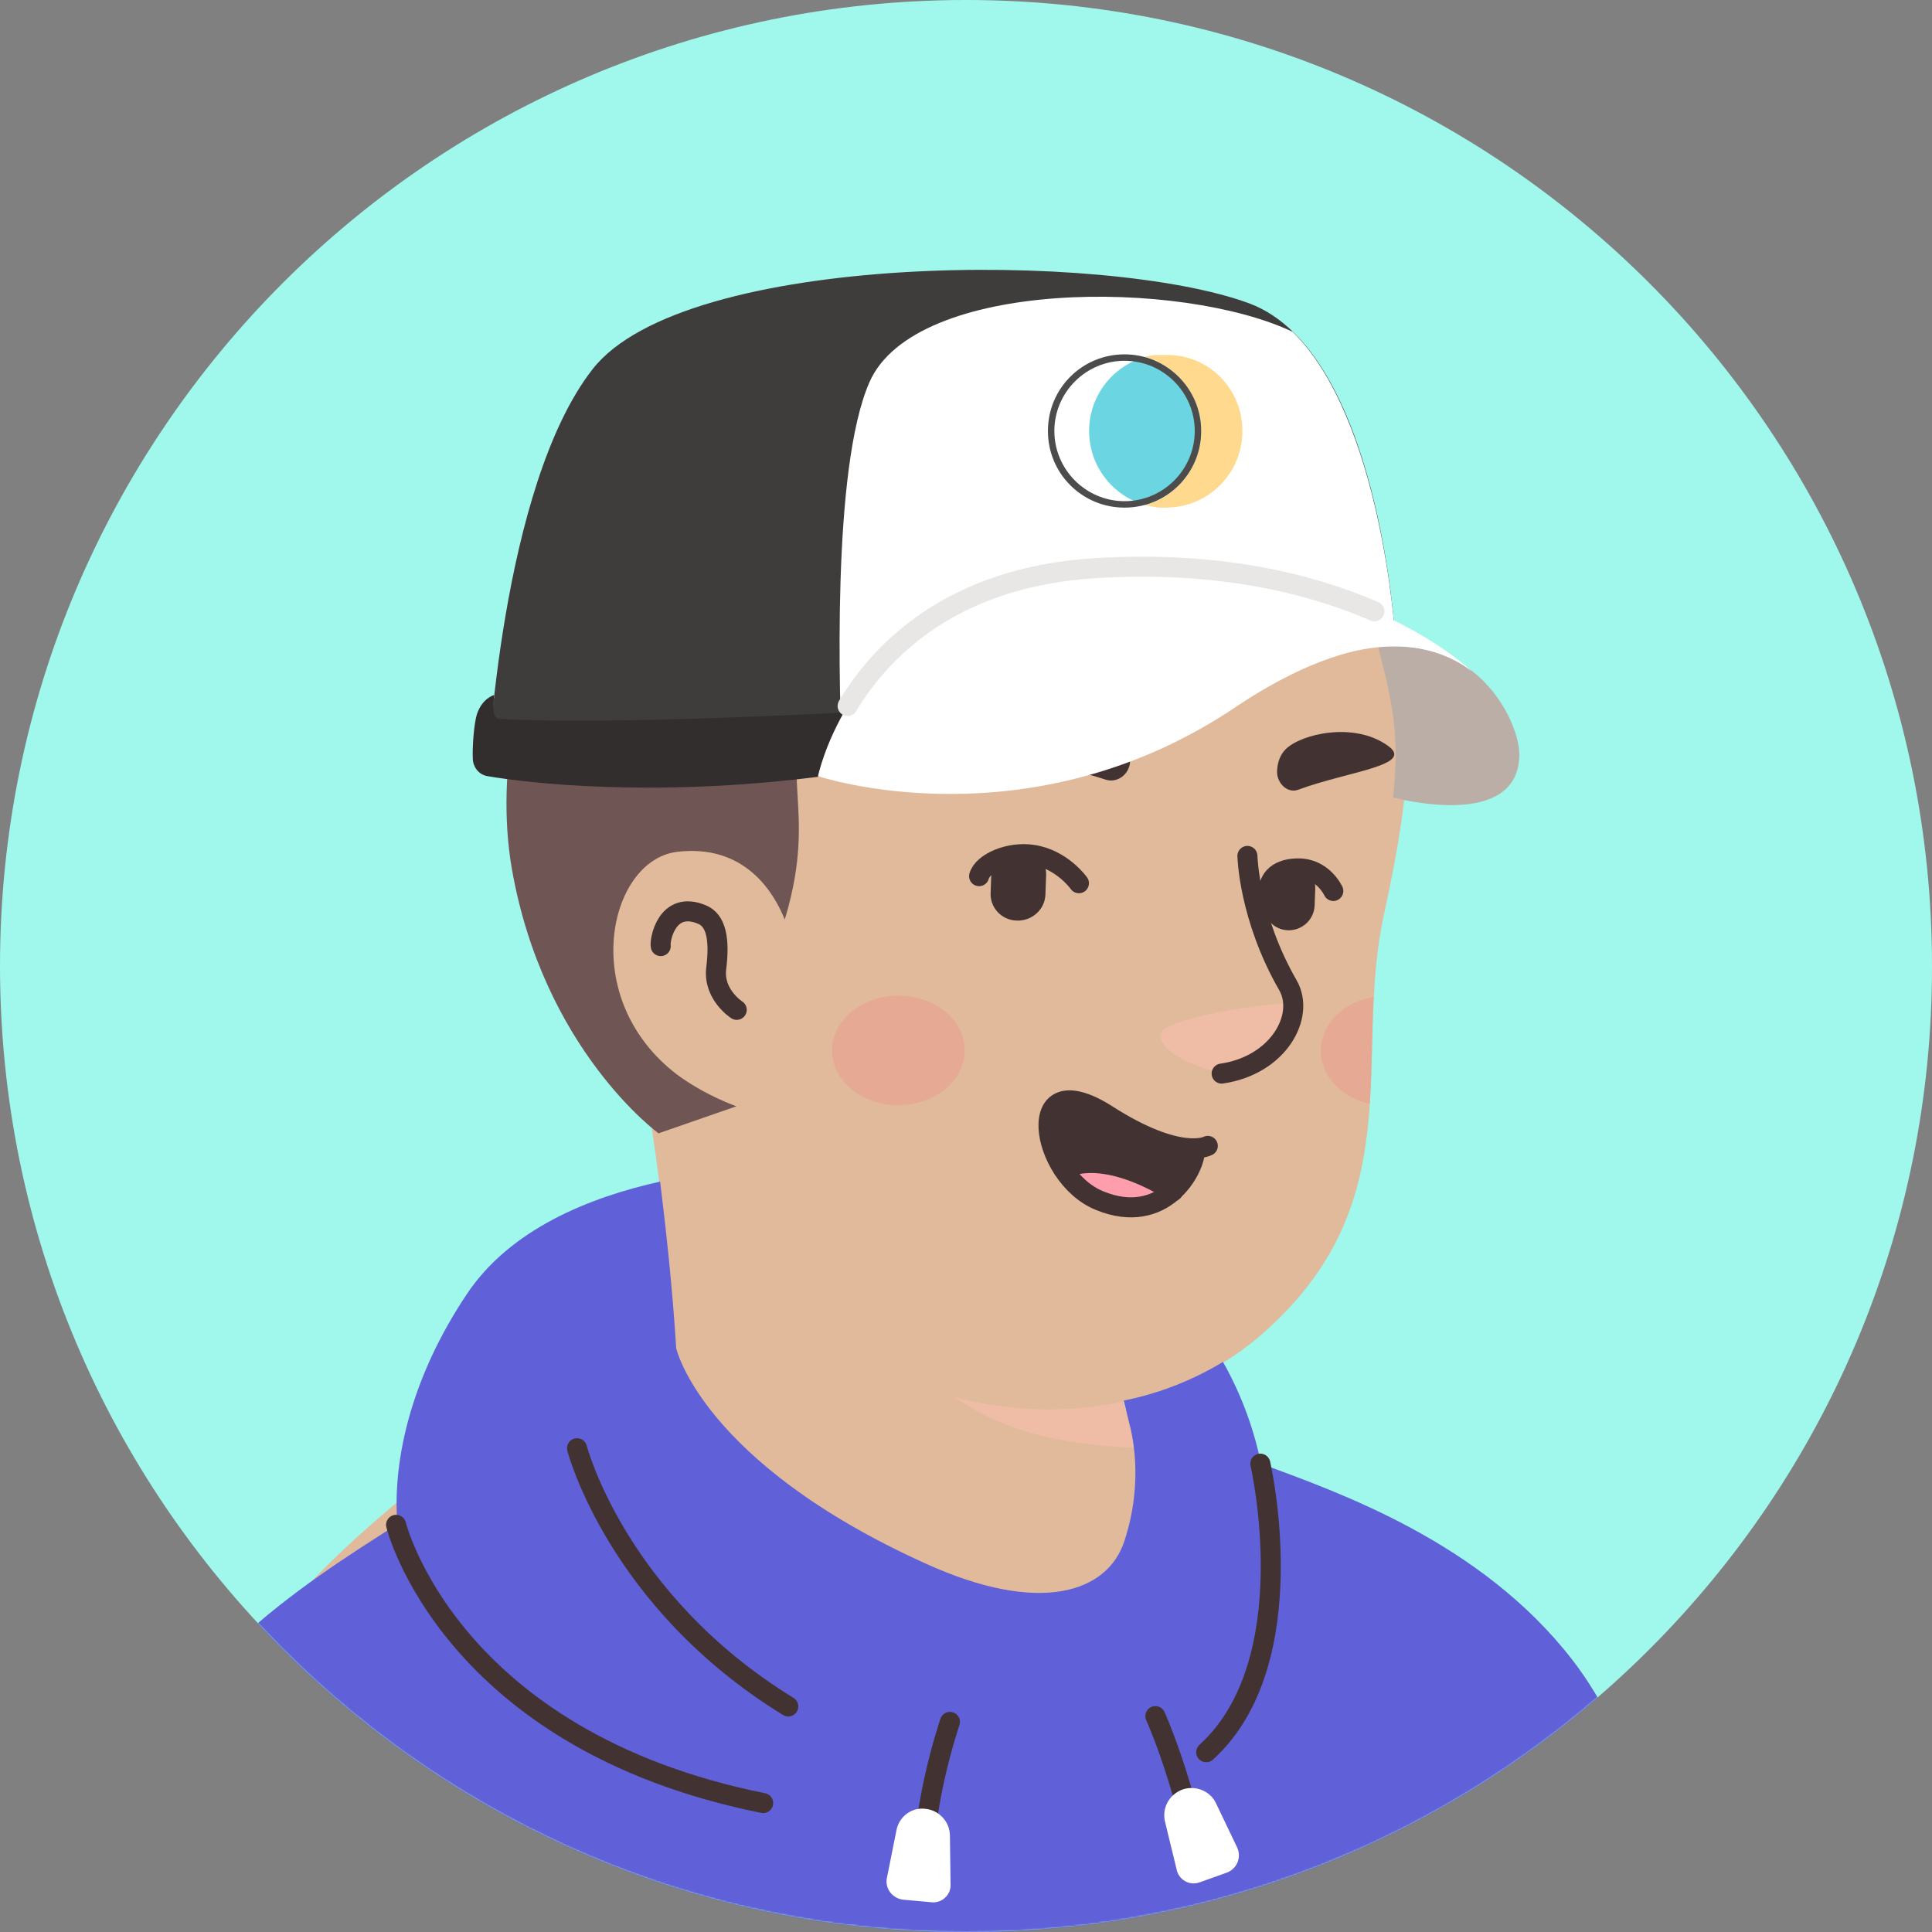<svg width="1300" height="1300" viewBox="0 0 1300 1300" fill="none" xmlns="http://www.w3.org/2000/svg">
<rect x="0" y="0" width="1300" height="1300" fill="#808080" stroke="none"/>
<path d="M650 1300C290.71 1300 0 1008.86 0 650C0 290.71 291.141 0 650 0C1009.29 0 1300 291.141 1300 650C1300.43 1009.29 1009.29 1300 650 1300Z" fill="#A0F7EC"/>
<mask id="mask0_425_4257" style="mask-type:alpha" maskUnits="userSpaceOnUse" x="0" y="0" width="1300" height="1300">
<path d="M650 1300C290.71 1300 0 1008.86 0 650C0 290.71 291.141 0 650 0C1009.29 0 1300 291.141 1300 650C1300.43 1009.29 1009.29 1300 650 1300Z" fill="#F7C0B5"/>
</mask>
<g mask="url(#mask0_425_4257)">
<path d="M1013.99 1197.33C1010.96 1199.5 1007.49 1201.66 1004.46 1203.83C1000.99 1206 997.961 1208.16 994.495 1209.9C991.461 1211.63 988.861 1213.36 985.828 1215.1C985.395 1215.53 984.961 1215.53 984.528 1215.96C974.561 1222.03 964.161 1227.66 953.761 1232.86C950.728 1234.6 947.261 1236.33 944.228 1237.63C944.228 1237.63 943.795 1238.06 943.361 1238.06C939.895 1239.8 936.428 1241.53 932.961 1243.26C926.028 1246.73 918.661 1249.76 911.728 1252.8C908.261 1254.53 904.361 1255.83 900.895 1257.13C897.428 1258.43 893.528 1260.16 890.061 1261.46C886.595 1262.76 882.695 1264.5 879.228 1265.8C879.228 1265.8 879.228 1265.8 878.795 1265.8C875.328 1267.1 871.428 1268.4 867.961 1269.7C860.161 1272.3 851.928 1274.9 844.128 1277.5C841.528 1278.36 838.495 1279.23 835.895 1280.1C827.661 1282.7 819.428 1284.86 811.195 1286.6C808.161 1287.46 805.128 1287.9 801.661 1288.76C793.861 1290.5 785.628 1292.23 777.828 1293.96C776.095 1294.4 774.795 1294.4 773.061 1294.83C770.461 1295.26 767.428 1295.7 764.828 1296.13C760.928 1296.56 757.461 1297.43 753.561 1297.86C751.828 1298.3 750.095 1298.3 748.361 1298.73C746.195 1299.16 743.595 1299.6 740.995 1299.6C734.061 1300.46 726.695 1301.33 719.761 1302.2C717.595 1302.63 714.995 1302.63 712.828 1303.06H712.395C709.361 1303.5 706.328 1303.5 703.295 1303.93C700.261 1304.36 697.228 1304.36 694.195 1304.36C692.461 1304.36 690.295 1304.8 688.561 1304.8C685.095 1304.8 682.061 1305.23 679.028 1305.23C674.695 1305.23 670.795 1305.66 666.461 1305.66C662.128 1305.66 658.228 1305.66 653.895 1305.66C650.861 1305.66 647.828 1305.66 644.795 1305.66C462.362 1303.06 297.695 1225.5 180.695 1102.43C180.695 1102.43 180.695 1102 180.262 1102C193.695 1075.56 243.528 1027.9 295.528 988.464C361.395 938.631 454.562 907.865 454.562 907.865C454.562 907.865 515.662 897.898 742.295 945.131C915.195 981.531 988.861 1129.3 1013.99 1197.33Z" fill="#E0BA9B"/>
<path d="M790.398 1065.16C781.298 1109.8 722.365 1136.23 623.132 1096.36C501.365 1046.96 454.565 907.864 454.565 907.864C448.065 808.198 432.898 722.831 432.898 722.831C573.732 710.698 740.132 875.364 740.132 875.364L759.198 956.831C760.932 963.764 764.398 969.831 769.598 974.164C778.698 989.764 796.465 1036.56 790.398 1065.16Z" fill="#E0BA9B"/>
<path d="M769.595 974.598C686.828 970.264 625.728 958.131 560.295 840.698C615.762 889.664 681.195 908.298 750.095 916.964L759.195 956.831C760.928 964.198 764.395 970.264 769.595 974.598Z" fill="#EFBDA5"/>
<path d="M940.755 452.431C948.555 488.831 952.455 518.298 931.221 615.365C909.988 712.431 950.721 809.498 848.455 898.331C779.555 958.131 659.088 969.398 562.888 903.965C530.388 881.865 500.488 851.098 476.221 810.798C457.155 779.165 435.055 749.265 410.355 721.965C376.121 684.698 334.955 609.731 355.321 477.131C388.255 261.332 601.888 236.632 727.988 260.465C854.088 284.298 919.521 356.231 940.755 452.431Z" fill="#E0BA9B"/>
<path d="M526.066 621.865C526.066 621.865 512.633 556.865 449.366 564.665C394.766 571.598 375.7 702.465 499.633 738.865" fill="#E0BA9B"/>
<path d="M495.726 679.498C495.726 679.498 480.126 669.531 481.859 652.198C484.459 631.831 481.859 619.265 472.326 615.365C448.493 605.398 443.726 633.131 444.593 636.598" stroke="#423232" stroke-width="13.479" stroke-miterlimit="10" stroke-linecap="round" stroke-linejoin="round"/>
<path d="M826.366 721.531C826.366 721.531 842.832 722.398 858.432 703.765C867.099 693.365 874.466 680.365 869.699 676.465C864.932 672.131 786.499 684.265 781.299 694.665C776.099 705.065 806.432 721.531 826.366 721.531Z" fill="#EFBDA5"/>
<path d="M839.355 575.932C839.355 575.932 840.221 617.098 866.655 663.031C878.355 683.398 860.588 716.765 822.021 722.398" stroke="#423232" stroke-width="13.479" stroke-miterlimit="10" stroke-linecap="round" stroke-linejoin="round"/>
<path opacity="0.42" d="M604.489 743.631C629.139 743.631 649.122 727.14 649.122 706.798C649.122 686.455 629.139 669.965 604.489 669.965C579.839 669.965 559.855 686.455 559.855 706.798C559.855 727.14 579.839 743.631 604.489 743.631Z" fill="#ED938A"/>
<path opacity="0.42" d="M924.299 670.831C922.999 695.098 923.432 718.931 921.699 742.764C902.632 738.431 888.766 724.131 888.766 707.231C888.766 689.031 903.932 674.298 924.299 670.831Z" fill="#ED938A"/>
<path d="M1057.78 1116.61C996.249 1037.31 900.915 1004.37 848.482 984.872C844.149 963.206 835.915 939.372 822.915 916.406C802.982 928.539 780.015 937.639 756.182 942.406L759.649 956.706C761.382 963.639 770.049 995.706 756.615 1036.87C745.349 1071.54 699.849 1087.14 622.715 1052.04C472.349 984.006 455.015 907.306 455.015 907.306C452.415 865.706 448.082 826.706 444.182 795.072C397.382 805.472 343.216 826.706 313.749 871.339C277.349 925.939 263.916 981.406 267.382 1025.61C204.116 1065.91 106.182 1127.01 74.116 1236.21C32.516 1378.34 39.449 1465.44 39.449 1465.44H1159.18C1157.88 1465.87 1141.42 1224.51 1057.78 1116.61Z" fill="#6060D8"/>
<path d="M388.283 974.473C388.283 974.473 414.717 1077.17 530.417 1148.24" stroke="#423232" stroke-width="13.479" stroke-miterlimit="10" stroke-linecap="round" stroke-linejoin="round"/>
<path d="M848.048 984.873C848.048 984.873 878.815 1117.91 811.648 1179.01" stroke="#423232" stroke-width="13.479" stroke-miterlimit="10" stroke-linecap="round" stroke-linejoin="round"/>
<path d="M639.187 1158.64C639.187 1158.64 616.654 1224.51 622.721 1270.01" stroke="#423232" stroke-width="13.479" stroke-miterlimit="10" stroke-linecap="round" stroke-linejoin="round"/>
<path d="M777.416 1154.74C777.416 1154.74 794.316 1191.57 806.449 1250.07" stroke="#423232" stroke-width="13.479" stroke-miterlimit="10" stroke-linecap="round" stroke-linejoin="round"/>
<path d="M266.52 1026.04C266.52 1026.04 302.053 1170.77 513.519 1213.24" stroke="#423232" stroke-width="13.479" stroke-miterlimit="10" stroke-linecap="round" stroke-linejoin="round"/>
<path d="M626.618 1279.97L607.551 1278.24C600.618 1277.37 595.418 1270.87 596.718 1263.94L603.218 1231.44C604.951 1222.34 613.618 1215.84 622.718 1217.14C631.818 1218.01 639.184 1225.81 639.184 1235.34L639.618 1268.71C639.618 1275.21 633.551 1280.84 626.618 1279.97Z" fill="white"/>
<path d="M825.519 1260.04L807.319 1266.54C800.385 1269.14 793.019 1264.81 791.719 1257.87L783.919 1225.81C781.752 1216.71 786.519 1207.61 795.619 1204.14C804.285 1201.11 814.252 1205.01 818.152 1213.24L832.452 1243.14C835.485 1249.64 832.452 1257.44 825.519 1260.04Z" fill="white"/>
<path d="M1016.62 1250.07C1016.62 1250.07 1040.88 1386.14 1031.35 1465.87" stroke="#544D4D" stroke-width="13.479" stroke-miterlimit="10" stroke-linecap="round" stroke-linejoin="round"/>
<path d="M683.936 619.439C673.536 619.006 665.736 610.339 666.603 599.939L667.036 587.806C667.47 577.406 676.136 569.606 686.536 570.472C696.936 570.906 704.736 579.572 703.87 589.972L703.436 602.106C703.003 612.072 694.336 619.872 683.936 619.439Z" fill="#423232"/>
<path d="M866.37 625.939C856.836 625.506 849.47 617.272 849.903 607.739L850.336 596.472C850.77 586.939 859.003 579.572 868.536 580.006C878.07 580.439 885.436 588.672 885.003 598.206L884.57 609.472C884.136 619.006 875.903 626.372 866.37 625.939Z" fill="#423232"/>
<path d="M725.983 594.306C725.983 594.306 714.716 578.272 695.216 575.239C679.183 572.639 661.416 580.439 658.816 589.539" stroke="#423232" stroke-width="13.479" stroke-miterlimit="10" stroke-linecap="round" stroke-linejoin="round"/>
<path d="M853.816 598.206C853.816 598.206 853.816 584.339 873.75 584.339C890.216 584.339 897.15 599.506 897.15 599.506" stroke="#423232" stroke-width="13.479" stroke-miterlimit="10" stroke-linecap="round" stroke-linejoin="round"/>
<path d="M743.734 524.539C752.834 527.572 761.934 519.339 760.2 509.372C759.334 504.172 757.167 498.972 752.834 495.072C739.834 483.372 686.1 472.972 653.6 488.139C625 502.005 702.134 510.672 743.734 524.539Z" fill="#423232"/>
<path d="M873.303 531.472C865.936 534.072 858.136 526.272 859.436 517.172C859.869 512.406 861.603 507.639 865.069 504.172C875.469 493.772 911.003 485.539 933.536 501.572C953.036 515.006 907.103 518.906 873.303 531.472Z" fill="#423232"/>
<path d="M804.15 772.845C804.599 780.033 799.207 792.613 789.323 801.599C738.554 770.598 715.64 786.772 715.64 786.772C697.669 759.366 701.712 722.075 745.293 750.38C775.845 769.7 794.265 772.845 804.15 772.845Z" fill="#423232"/>
<path d="M789.329 801.599C778.547 811.034 762.372 816.875 740.357 807.889C730.024 803.845 721.936 795.758 715.646 786.773C715.646 786.773 738.56 770.598 789.329 801.599Z" fill="#FE9DAB"/>
<path d="M812.694 771.048C812.694 771.048 793.824 781.381 745.301 750.381C687.343 713.09 699.025 791.266 739.91 807.889C782.592 825.411 804.607 787.222 804.158 772.845" stroke="#423232" stroke-width="13.479" stroke-miterlimit="10" stroke-linecap="round" stroke-linejoin="round"/>
<path d="M715.646 786.773C715.646 786.773 738.56 770.598 789.329 801.599" stroke="#423232" stroke-width="13.479" stroke-miterlimit="10" stroke-linecap="round" stroke-linejoin="round"/>
<path d="M653.718 247.358C398.051 236.524 322.651 457.524 344.318 584.058C365.551 706.258 443.118 762.591 443.118 762.591L495.551 744.391C495.551 744.391 475.185 737.458 455.685 723.158C388.518 672.024 409.318 579.291 455.251 573.224C501.185 567.591 520.685 600.524 528.051 618.724C552.318 538.558 518.085 518.624 552.318 461.858C659.351 346.158 735.618 419.391 786.318 439.324C832.685 457.524 862.585 434.991 888.151 411.158C903.318 396.858 924.985 400.758 924.985 400.758C924.985 400.758 895.518 257.758 653.718 247.358Z" fill="#6F5655"/>
<path d="M550.413 522.264C550.413 522.264 381.847 533.964 328.113 520.097C328.113 520.097 336.78 327.697 398.747 248.397C460.713 169.097 744.98 168.664 840.746 204.197C927.413 236.697 938.68 427.364 938.68 427.364L550.413 522.264Z" fill="#3F3C3C"/>
<path d="M938.68 427.364L566.88 518.364C564.713 468.53 559.513 315.131 585.08 257.064C615.847 187.297 794.813 187.731 869.78 223.264C929.58 281.764 938.68 427.364 938.68 427.364Z" fill="white"/>
<path d="M1022.32 507.53C1022.32 559.964 937.387 536.564 937.387 536.564C941.287 499.73 937.82 479.364 932.62 456.397C930.887 449.464 929.153 442.53 927.42 435.597C955.153 432.564 975.953 440.364 990.687 451.63C1012.79 468.964 1022.32 494.964 1022.32 507.53Z" fill="#BAAEA6"/>
<path d="M756.686 341.564C785.165 341.564 808.252 318.477 808.252 289.997C808.252 261.518 785.165 238.431 756.686 238.431C728.206 238.431 705.119 261.518 705.119 289.997C705.119 318.477 728.206 341.564 756.686 341.564Z" fill="white"/>
<path d="M808.25 289.997C808.25 313.831 792.216 333.331 770.55 339.831C748.883 333.764 732.85 313.831 732.85 289.997C732.85 266.164 748.883 246.231 770.55 240.164C792.216 246.664 808.25 266.597 808.25 289.997Z" fill="#6BD5E1"/>
<path d="M835.988 289.997C835.988 318.597 813.021 341.564 784.421 341.564C783.121 341.564 781.821 341.564 780.521 341.564C779.655 341.564 778.355 341.564 777.488 341.131C776.621 341.131 775.321 340.697 774.021 340.697C772.721 340.264 771.855 340.264 770.555 339.831C792.221 333.764 808.255 313.831 808.255 289.997C808.255 266.164 792.221 246.664 770.555 240.164C771.421 239.731 772.721 239.731 774.021 239.297C774.888 239.297 775.755 238.864 776.621 238.864C777.055 238.864 777.488 238.864 778.355 238.864C779.221 238.864 779.655 238.864 780.521 238.864C781.821 238.864 783.121 238.864 784.855 238.864C813.021 238.431 835.988 261.397 835.988 289.997Z" fill="#FFD98E"/>
<path d="M756.686 242.764C782.686 242.764 803.919 263.997 803.919 289.997C803.919 315.997 782.686 337.231 756.686 337.231C730.686 337.231 709.452 315.997 709.452 289.997C709.452 263.997 730.686 242.764 756.686 242.764ZM756.686 238.431C728.086 238.431 705.119 261.397 705.119 289.997C705.119 318.597 728.086 341.564 756.686 341.564C785.286 341.564 808.252 318.597 808.252 289.997C808.252 261.397 784.852 238.431 756.686 238.431Z" fill="#4C4C4C"/>
<path d="M567.75 479.364C567.75 479.364 412.617 488.031 336.35 483.697C332.017 483.264 332.017 479.797 332.017 475.464L332.45 467.664C332.45 467.664 324.217 469.831 320.75 481.097C319.017 487.164 317.717 501.897 318.15 510.997C318.584 516.631 322.484 521.397 328.117 522.264C353.25 526.597 437.75 536.997 550.417 522.697C550.417 522.264 565.15 497.564 567.75 479.364Z" fill="#332E2E"/>
<path d="M990.247 451.631C972.047 437.764 944.747 429.531 907.481 439.064C886.247 444.697 861.114 455.964 832.514 475.031C692.547 569.931 550.414 522.264 550.414 522.264C550.414 522.264 554.747 501.031 570.347 475.031C593.314 436.897 640.981 388.364 736.747 382.297C820.814 377.097 882.781 393.131 924.814 411.331C966.414 429.531 988.081 449.464 990.247 451.631Z" fill="white"/>
<path d="M570.352 475.031C593.318 436.897 640.985 388.364 736.751 382.297C820.818 377.097 882.785 393.131 924.818 411.331" stroke="#E8E7E6" stroke-width="13.479" stroke-miterlimit="10" stroke-linecap="round" stroke-linejoin="round"/>
</g>
</svg>
